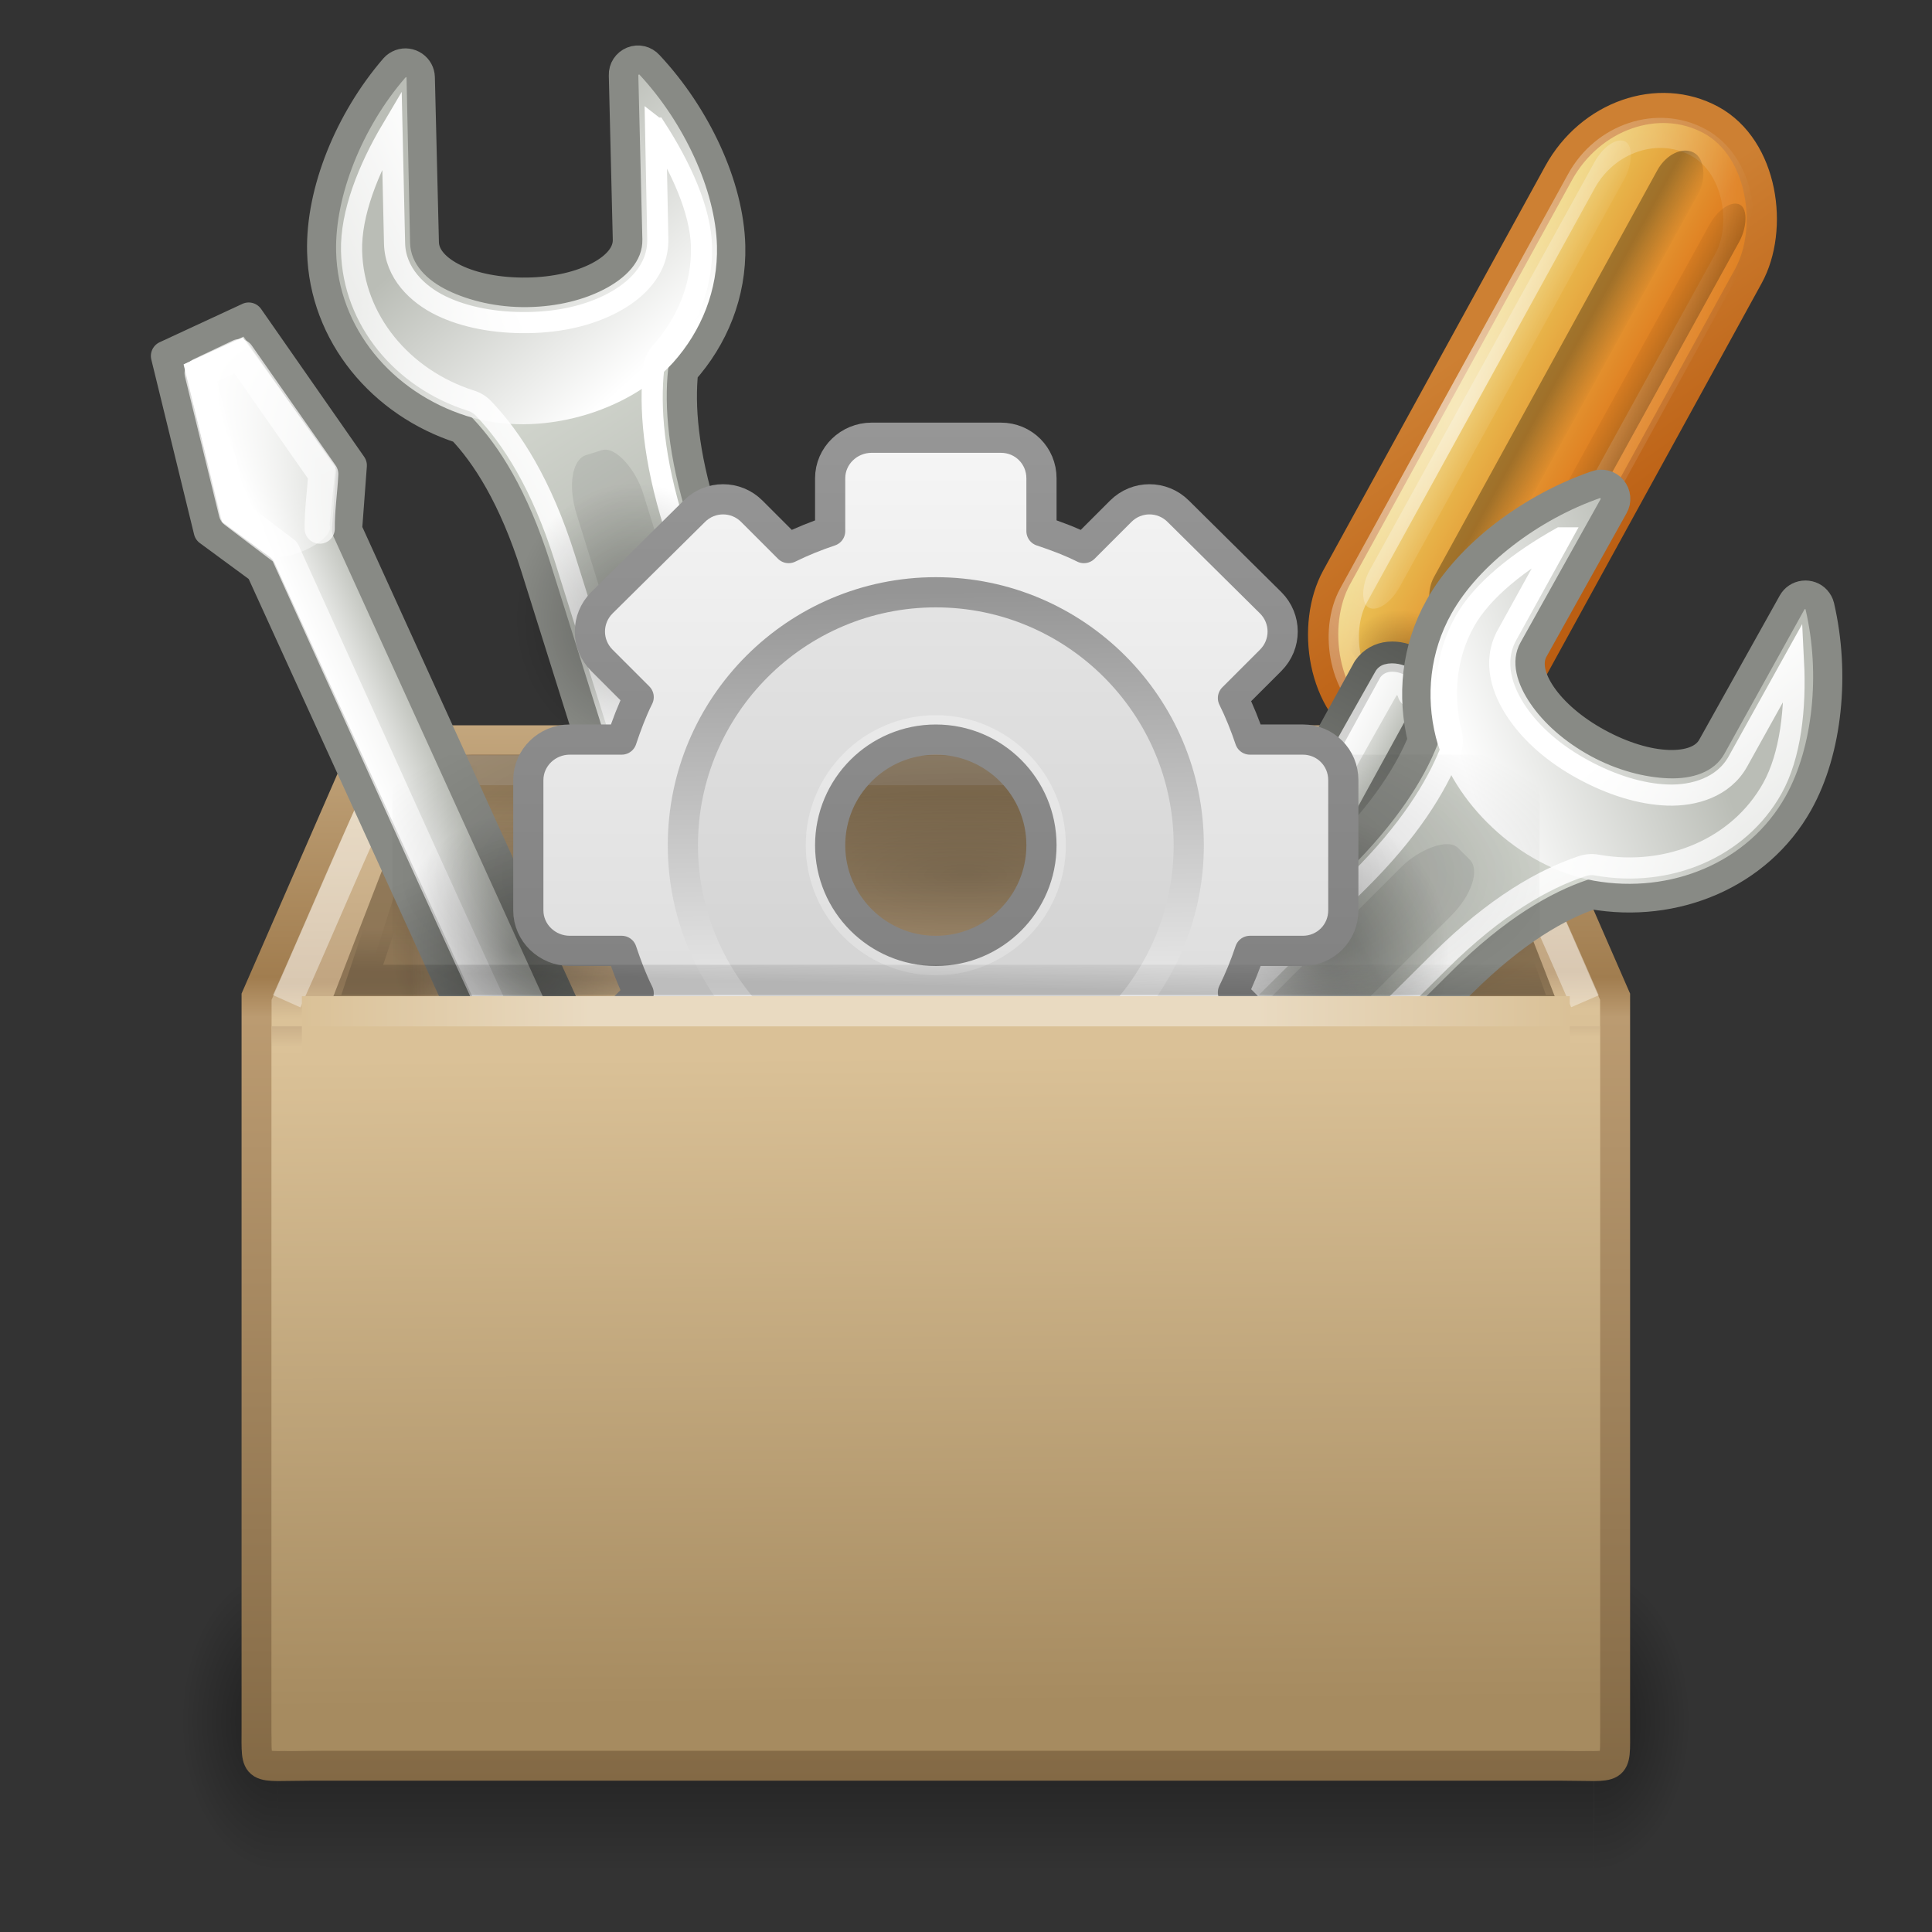 <?xml version="1.0" encoding="UTF-8" standalone="no"?>
<svg
   xmlns:dc="http://purl.org/dc/elements/1.1/"
   xmlns:cc="http://creativecommons.org/ns#"
   xmlns:rdf="http://www.w3.org/1999/02/22-rdf-syntax-ns#"
   xmlns:svg="http://www.w3.org/2000/svg"
   xmlns="http://www.w3.org/2000/svg"
   xmlns:xlink="http://www.w3.org/1999/xlink"
   id="svg2963"
   height="64"
   width="64"
   version="1.1">
  <rect width="100%" height="100%" fill="#333333" stroke="none"/>
  <defs
     id="defs3">
    <linearGradient
       id="linearGradient5784">
      <stop
         offset="0"
         style="stop-color:black;stop-opacity:1"
         id="stop5786" />
      <stop
         offset="1"
         style="stop-color:black;stop-opacity:0"
         id="stop5788" />
    </linearGradient>
    <linearGradient
       id="linearGradient3919">
      <stop
         offset="0"
         style="stop-color:white;stop-opacity:1"
         id="stop3921" />
      <stop
         offset="1"
         style="stop-color:white;stop-opacity:0"
         id="stop3923" />
    </linearGradient>
    <linearGradient
       id="linearGradient3251">
      <stop
         offset="0"
         style="stop-color:#695337;stop-opacity:1"
         id="stop3253" />
      <stop
         offset="1"
         style="stop-color:#695337;stop-opacity:0"
         id="stop3255" />
    </linearGradient>
    <linearGradient
       id="linearGradient3275">
      <stop
         offset="0"
         style="stop-color:white;stop-opacity:0"
         id="stop3277" />
      <stop
         offset="0.245"
         style="stop-color:white;stop-opacity:1"
         id="stop3283" />
      <stop
         offset="0.774"
         style="stop-color:white;stop-opacity:1"
         id="stop3285" />
      <stop
         offset="1"
         style="stop-color:white;stop-opacity:0"
         id="stop3279" />
    </linearGradient>
    <linearGradient
       id="linearGradient3199">
      <stop
         offset="0"
         style="stop-color:#dac197;stop-opacity:1"
         id="stop3201" />
      <stop
         offset="0.239"
         style="stop-color:#c1a581;stop-opacity:1"
         id="stop3203" />
      <stop
         offset="0.276"
         style="stop-color:#dbc298;stop-opacity:1"
         id="stop3205" />
      <stop
         offset="1"
         style="stop-color:#a68b60;stop-opacity:1"
         id="stop3207" />
    </linearGradient>
    <linearGradient
       id="linearGradient3295">
      <stop
         offset="0"
         style="stop-color:#c3a67d;stop-opacity:1"
         id="stop3297" />
      <stop
         offset="0.239"
         style="stop-color:#a17d4f;stop-opacity:1"
         id="stop3299" />
      <stop
         offset="0.276"
         style="stop-color:#bb9b71;stop-opacity:1"
         id="stop3301" />
      <stop
         offset="1"
         style="stop-color:#836945;stop-opacity:1"
         id="stop3303" />
    </linearGradient>
    <linearGradient
       id="linearGradient3681-3">
      <stop
         offset="0"
         style="stop-color:black;stop-opacity:1"
         id="stop3683-8" />
      <stop
         offset="1"
         style="stop-color:black;stop-opacity:0"
         id="stop3685-0" />
    </linearGradient>
    <linearGradient
       id="linearGradient3703-9">
      <stop
         offset="0"
         style="stop-color:black;stop-opacity:0"
         id="stop3705-0" />
      <stop
         offset="0.5"
         style="stop-color:black;stop-opacity:1"
         id="stop3711-2" />
      <stop
         offset="1"
         style="stop-color:black;stop-opacity:0"
         id="stop3707-8" />
    </linearGradient>
    <linearGradient
       gradientTransform="matrix(1.407,0,0,1.47,-2.003,2.069)"
       gradientUnits="userSpaceOnUse"
       xlink:href="#linearGradient3199"
       id="linearGradient3250"
       y2="37.277"
       x2="24.997"
       y1="15.378"
       x1="24.823" />
    <linearGradient
       gradientTransform="matrix(1.098,0,0,0.944,4.659,16.5)"
       gradientUnits="userSpaceOnUse"
       xlink:href="#linearGradient3295"
       id="linearGradient3252"
       y2="45.042"
       x2="15.464"
       y1="7.976"
       x1="15.464" />
    <linearGradient
       gradientTransform="matrix(-1.624,0,0,-1.302,66.366,63.057)"
       gradientUnits="userSpaceOnUse"
       xlink:href="#linearGradient3251"
       id="linearGradient3313"
       y2="21.562"
       x2="13.168"
       y1="21.562"
       x1="11.124" />
    <linearGradient
       gradientTransform="matrix(1.605,0,0,-1.292,-3.642,62.822)"
       gradientUnits="userSpaceOnUse"
       xlink:href="#linearGradient3251"
       id="linearGradient3325"
       y2="21.5"
       x2="12.11"
       y1="21.5"
       x1="10.749" />
    <linearGradient
       gradientTransform="matrix(1.359,0,0,1.333,-0.405,-0.333)"
       gradientUnits="userSpaceOnUse"
       xlink:href="#linearGradient3251"
       id="linearGradient3328"
       y2="24.08"
       x2="22.188"
       y1="20"
       x1="22.188" />
    <radialGradient
       gradientTransform="matrix(0.594,0,0,1.537,-6.659,-103.936)"
       gradientUnits="userSpaceOnUse"
       xlink:href="#linearGradient3681-3"
       id="radialGradient3351"
       fy="41.5"
       fx="5"
       r="5"
       cy="41.5"
       cx="5" />
    <linearGradient
       gradientTransform="matrix(1.757,0,0,1.397,-17.394,-16.412)"
       gradientUnits="userSpaceOnUse"
       xlink:href="#linearGradient3703-9"
       id="linearGradient3353"
       y2="35"
       x2="17.554"
       y1="46"
       x1="17.554" />
    <radialGradient
       gradientTransform="matrix(0.594,0,0,1.537,41.141,-103.936)"
       gradientUnits="userSpaceOnUse"
       xlink:href="#linearGradient3681-3"
       id="radialGradient3355"
       fy="41.5"
       fx="5"
       r="5"
       cy="41.5"
       cx="5" />
    <linearGradient
       spreadMethod="reflect"
       gradientTransform="matrix(1.001,0,0,1.302,6.981,10.714)"
       gradientUnits="userSpaceOnUse"
       xlink:href="#linearGradient3275"
       id="linearGradient3359"
       y2="17.5"
       x2="3.005"
       y1="17.5"
       x1="44.995" />
    <linearGradient
       gradientTransform="matrix(1.41,0,0,1.302,-1.832,0.559)"
       gradientUnits="userSpaceOnUse"
       xlink:href="#linearGradient5784"
       id="linearGradient4137"
       y2="23.531"
       x2="20.812"
       y1="24.594"
       x1="20.781" />
    <linearGradient
       gradientTransform="matrix(1.341,0,0,1.331,-0.521,-0.443)"
       gradientUnits="userSpaceOnUse"
       xlink:href="#linearGradient3919"
       id="linearGradient3777"
       y2="44"
       x2="23"
       y1="19"
       x1="23" />
    <linearGradient
       id="linearGradient7381">
      <stop
         offset="0"
         style="stop-color:#babdb6;stop-opacity:1"
         id="stop7383" />
      <stop
         offset="1"
         style="stop-color:white;stop-opacity:1"
         id="stop7385" />
    </linearGradient>
    <linearGradient
       id="linearGradient7444">
      <stop
         offset="0"
         style="stop-color:#888a85;stop-opacity:1"
         id="stop7446" />
      <stop
         offset="1"
         style="stop-color:#555753;stop-opacity:1"
         id="stop7448" />
    </linearGradient>
    <linearGradient
       id="linearGradient5443">
      <stop
         offset="0"
         style="stop-color:white;stop-opacity:1"
         id="stop5445" />
      <stop
         offset="1"
         style="stop-color:white;stop-opacity:0"
         id="stop5447" />
    </linearGradient>
    <linearGradient
       id="linearGradient6221">
      <stop
         offset="0"
         style="stop-color:black;stop-opacity:1"
         id="stop6223" />
      <stop
         offset="1"
         style="stop-color:black;stop-opacity:0"
         id="stop6225" />
    </linearGradient>
    <linearGradient
       id="linearGradient4093">
      <stop
         offset="0"
         style="stop-color:#bb5e12;stop-opacity:1"
         id="stop4095" />
      <stop
         offset="1"
         style="stop-color:#cd8033;stop-opacity:1"
         id="stop4097" />
    </linearGradient>
    <linearGradient
       id="linearGradient4099">
      <stop
         offset="0"
         style="stop-color:#edd563;stop-opacity:1"
         id="stop4101" />
      <stop
         offset="1"
         style="stop-color:#e08223;stop-opacity:1"
         id="stop4103" />
    </linearGradient>
    <linearGradient
       gradientTransform="matrix(-1.042,0,0,-1.038,46.101,124.36)"
       gradientUnits="userSpaceOnUse"
       xlink:href="#linearGradient7381"
       id="linearGradient3408"
       y2="22.476"
       x2="27.368"
       y1="20.762"
       x1="25.572" />
    <linearGradient
       gradientTransform="matrix(1.047,0,0,1.047,-4.799,64.564)"
       gradientUnits="userSpaceOnUse"
       xlink:href="#linearGradient7444"
       id="linearGradient3410"
       y2="26.885"
       x2="31.089"
       y1="35.624"
       x1="22.376" />
    <linearGradient
       gradientTransform="matrix(-0.732,-0.734,0.732,-0.734,45.137,156.119)"
       gradientUnits="userSpaceOnUse"
       xlink:href="#linearGradient5443"
       id="linearGradient3412"
       y2="12.585"
       x2="54.721"
       y1="1"
       x1="54.765" />
    <linearGradient
       gradientTransform="matrix(1.376,0,0,1.384,-1.267,4.856)"
       gradientUnits="userSpaceOnUse"
       xlink:href="#linearGradient3199"
       id="linearGradient4190"
       y2="37.277"
       x2="24.997"
       y1="15.378"
       x1="24.823" />
    <linearGradient
       gradientTransform="matrix(0.845,-2.9977411e-8,0,1.684,-78.41,-106.396)"
       gradientUnits="userSpaceOnUse"
       xlink:href="#linearGradient4099"
       id="linearGradient4207"
       y2="40.949"
       x2="-10.566"
       y1="40.972"
       x1="-2.197" />
    <linearGradient
       gradientTransform="matrix(1.047,0,0,1.047,-42.287,-49.279)"
       gradientUnits="userSpaceOnUse"
       xlink:href="#linearGradient4093"
       id="linearGradient4209"
       y2="12.324"
       x2="-36.083"
       y1="7.714"
       x1="-45.569" />
    <radialGradient
       gradientTransform="matrix(-1,-1,0.791,-0.791,35.482,136.955)"
       gradientUnits="userSpaceOnUse"
       xlink:href="#linearGradient6221"
       id="radialGradient4211"
       fy="21.623"
       fx="25.977"
       r="2"
       cy="21.623"
       cx="25.977" />
    <radialGradient
       gradientTransform="matrix(2.353,-0.163,0.287,5.973,7.782,-114.743)"
       gradientUnits="userSpaceOnUse"
       xlink:href="#linearGradient5443"
       id="radialGradient4213"
       fy="11.84"
       fx="-39.458"
       r="3.906"
       cy="11.84"
       cx="-39.458" />
    <linearGradient
       gradientTransform="matrix(-1.042,0,0,-1.038,46.101,124.36)"
       gradientUnits="userSpaceOnUse"
       xlink:href="#linearGradient7381"
       id="linearGradient4215"
       y2="22.476"
       x2="27.368"
       y1="20.762"
       x1="25.572" />
    <linearGradient
       gradientTransform="matrix(1.047,0,0,1.047,-4.799,64.564)"
       gradientUnits="userSpaceOnUse"
       xlink:href="#linearGradient7444"
       id="linearGradient4217"
       y2="26.885"
       x2="31.089"
       y1="35.624"
       x1="22.376" />
    <linearGradient
       gradientTransform="matrix(0.603,0,0,1.459,-82.707,-93.637)"
       gradientUnits="userSpaceOnUse"
       xlink:href="#linearGradient6221"
       id="linearGradient4219"
       y2="36.892"
       x2="-6.93"
       y1="36.912"
       x1="-10.939" />
    <linearGradient
       gradientTransform="matrix(0.505,0,0,1.42,-81.183,-91.351)"
       gradientUnits="userSpaceOnUse"
       xlink:href="#linearGradient6221"
       id="linearGradient4221"
       y2="40.309"
       x2="-10.179"
       y1="40.324"
       x1="-7.097" />
    <linearGradient
       gradientTransform="matrix(1.037,0,0,2.149,-142.361,-116.214)"
       gradientUnits="userSpaceOnUse"
       xlink:href="#linearGradient5443"
       id="linearGradient4223"
       y2="37.586"
       x2="56.447"
       y1="37.501"
       x1="58.548" />
    <linearGradient
       gradientTransform="matrix(-0.732,-0.734,0.732,-0.734,45.137,156.119)"
       gradientUnits="userSpaceOnUse"
       xlink:href="#linearGradient5443"
       id="linearGradient4225"
       y2="12.585"
       x2="54.721"
       y1="1"
       x1="54.765" />
    <linearGradient
       id="linearGradient4434-0">
      <stop
         offset="0"
         style="stop-color:#d3d7cf;stop-opacity:1"
         id="stop4436-2" />
      <stop
         offset="0.183"
         style="stop-color:#babdb6;stop-opacity:1"
         id="stop4438-4" />
      <stop
         offset="0.319"
         style="stop-color:white;stop-opacity:1"
         id="stop4440-3" />
      <stop
         offset="0.876"
         style="stop-color:#babdb6;stop-opacity:1"
         id="stop4442-7" />
      <stop
         offset="1"
         style="stop-color:#eeeeec;stop-opacity:1"
         id="stop4444-3" />
    </linearGradient>
    <linearGradient
       id="linearGradient7444-0">
      <stop
         offset="0"
         style="stop-color:#888a85;stop-opacity:1"
         id="stop7446-5" />
      <stop
         offset="1"
         style="stop-color:#555753;stop-opacity:1"
         id="stop7448-2" />
    </linearGradient>
    <linearGradient
       id="linearGradient7381-8">
      <stop
         offset="0"
         style="stop-color:#babdb6;stop-opacity:1"
         id="stop7383-9" />
      <stop
         offset="1"
         style="stop-color:white;stop-opacity:1"
         id="stop7385-8" />
    </linearGradient>
    <linearGradient
       id="linearGradient7421-7">
      <stop
         offset="0"
         style="stop-color:white;stop-opacity:1"
         id="stop7423-9" />
      <stop
         offset="1"
         style="stop-color:white;stop-opacity:0"
         id="stop7425-8" />
    </linearGradient>
    <linearGradient
       gradientTransform="translate(55.75,906.777)"
       gradientUnits="userSpaceOnUse"
       xlink:href="#linearGradient4434-0"
       id="linearGradient4613"
       y2="81.926"
       x2="335.3"
       y1="64.295"
       x1="304.762" />
    <linearGradient
       gradientTransform="translate(55.75,906.777)"
       gradientUnits="userSpaceOnUse"
       xlink:href="#linearGradient7444-0"
       id="linearGradient4615"
       y2="99.274"
       x2="330.061"
       y1="70.282"
       x1="324.497" />
    <linearGradient
       gradientTransform="translate(55.75,906.777)"
       gradientUnits="userSpaceOnUse"
       xlink:href="#linearGradient7381-8"
       id="linearGradient4617"
       y2="60.768"
       x2="308.649"
       y1="58.443"
       x1="302.292" />
    <linearGradient
       gradientUnits="userSpaceOnUse"
       xlink:href="#linearGradient7421-7"
       id="linearGradient4619"
       y2="88.006"
       x2="317.161"
       y1="75.575"
       x1="326.602" />
    <linearGradient
       gradientTransform="translate(55.75,906.777)"
       gradientUnits="userSpaceOnUse"
       xlink:href="#linearGradient4434-0"
       id="linearGradient4633"
       y2="81.926"
       x2="335.3"
       y1="64.295"
       x1="304.762" />
    <linearGradient
       gradientTransform="translate(55.75,906.777)"
       gradientUnits="userSpaceOnUse"
       xlink:href="#linearGradient7444-0"
       id="linearGradient4635"
       y2="99.274"
       x2="330.061"
       y1="70.282"
       x1="324.497" />
    <linearGradient
       gradientTransform="translate(55.75,906.777)"
       gradientUnits="userSpaceOnUse"
       xlink:href="#linearGradient7381-8"
       id="linearGradient4637"
       y2="60.768"
       x2="308.649"
       y1="58.443"
       x1="302.292" />
    <linearGradient
       gradientUnits="userSpaceOnUse"
       xlink:href="#linearGradient7421-7"
       id="linearGradient4639"
       y2="88.006"
       x2="317.161"
       y1="75.575"
       x1="326.602" />
    <linearGradient
       id="linearGradient5128">
      <stop
         offset="0"
         style="stop-color:white;stop-opacity:1"
         id="stop5130" />
      <stop
         offset="1"
         style="stop-color:#959595;stop-opacity:1"
         id="stop5132" />
    </linearGradient>
    <linearGradient
       gradientUnits="userSpaceOnUse"
       id="linearGradient3309"
       y2="122.899"
       x2="63.999"
       y1="3.1"
       x1="63.999">
      <stop
         offset="0"
         style="stop-color:#f6f6f6;stop-opacity:1"
         id="stop3311" />
      <stop
         offset="1"
         style="stop-color:#d2d2d2;stop-opacity:1"
         id="stop3313" />
    </linearGradient>
    <linearGradient
       id="linearGradient3397">
      <stop
         offset="0"
         style="stop-color:#969696;stop-opacity:1"
         id="stop3399" />
      <stop
         offset="1"
         style="stop-color:#787878;stop-opacity:1"
         id="stop3401" />
    </linearGradient>
    <linearGradient
       gradientTransform="translate(-1.715,54.525)"
       gradientUnits="userSpaceOnUse"
       xlink:href="#linearGradient3309"
       id="linearGradient5776"
       y2="47.012"
       x2="32.036"
       y1="19"
       x1="32.036" />
    <linearGradient
       gradientTransform="translate(-1.715,54.525)"
       gradientUnits="userSpaceOnUse"
       xlink:href="#linearGradient3397"
       id="linearGradient5778"
       y2="47.045"
       x2="25.923"
       y1="19"
       x1="25.923" />
    <linearGradient
       gradientTransform="matrix(0.201,0,0,0.201,16.396,74.836)"
       gradientUnits="userSpaceOnUse"
       xlink:href="#linearGradient5128"
       id="linearGradient5780"
       y2="20.895"
       x2="84.639"
       y1="105.105"
       x1="86.133" />
    <radialGradient
       gradientTransform="matrix(1.105,-2.068421e-7,6.8947368e-8,0.368,-3.368,18.316)"
       gradientUnits="userSpaceOnUse"
       xlink:href="#linearGradient5784"
       id="radialGradient5790"
       fy="29"
       fx="32"
       r="19"
       cy="29"
       cx="32" />
    <radialGradient
       gradientTransform="matrix(1,0,0,1.2,0,-4)"
       gradientUnits="userSpaceOnUse"
       xlink:href="#linearGradient5784"
       id="radialGradient5800"
       fy="20"
       fx="21.5"
       r="2.5"
       cy="20"
       cx="21.5" />
    <radialGradient
       gradientTransform="matrix(1,0,0,1.2,0,-4)"
       gradientUnits="userSpaceOnUse"
       xlink:href="#linearGradient5784"
       id="radialGradient5804"
       fy="20"
       fx="21.5"
       r="2.5"
       cy="20"
       cx="21.5" />
    <radialGradient
       gradientTransform="matrix(1,0,0,1.2,0,-4)"
       gradientUnits="userSpaceOnUse"
       xlink:href="#linearGradient5784"
       id="radialGradient5808"
       fy="20"
       fx="21.5"
       r="2.5"
       cy="20"
       cx="21.5" />
  </defs>
  <g
     style="opacity:0.4;display:inline"
     id="g3305"
     transform="matrix(1.079,0,0,0.651,5.212,30.862)">
    <rect
       style="fill:url(#radialGradient3351);fill-opacity:1;stroke:none"
       id="rect2484"
       transform="scale(-1,-1)"
       y="-47.848"
       x="-3.69"
       height="15.367"
       width="2.96" />
    <rect
       style="fill:url(#linearGradient3353);fill-opacity:1;stroke:none"
       id="rect2486"
       y="32.482"
       x="3.69"
       height="15.367"
       width="40.412" />
    <rect
       style="fill:url(#radialGradient3355);fill-opacity:1;stroke:none;display:inline"
       id="rect3444"
       transform="scale(1,-1)"
       y="-47.848"
       x="44.11"
       height="15.367"
       width="2.96" />
  </g>
  <path
     style="fill:url(#linearGradient3250);fill-opacity:1;fill-rule:nonzero;stroke:url(#linearGradient3252);stroke-width:0.994;stroke-linecap:round;stroke-linejoin:miter;stroke-miterlimit:4;stroke-opacity:1;stroke-dasharray:none;stroke-dashoffset:0;marker:none;visibility:visible;display:block;overflow:visible"
     id="path2488"
     d="m 14.549,24.523 32.375,0 c 1.89,0 2.74,-0.27 3.283,0.944 l 3.295,7.551 0,24.231 c 0,1.466 0.113,1.242 -1.777,1.242 l -41.449,0 c -1.89,0 -1.777,0.224 -1.777,-1.242 l 0,-24.231 3.295,-7.551 c 0.528,-1.19 0.866,-0.944 2.756,-0.944 z" />
  <path
     style="opacity:0.5;fill:none;stroke:url(#linearGradient3777);stroke-width:0.994;stroke-linecap:butt;stroke-linejoin:miter;stroke-miterlimit:4;stroke-opacity:1;stroke-dasharray:none;stroke-dashoffset:0;marker:none;visibility:visible;display:block;overflow:visible"
     id="path4194"
     d="m 52.503,33.168 c -1.102,-2.544 -2.256,-5.069 -3.325,-7.625 -0.874,-0.102 -2.122,-2.05e-4 -3.152,-0.029 -11.044,-1.7e-5 -22.089,2.8e-5 -33.133,0 -1.187,2.523 -2.254,5.107 -3.395,7.654" />
  <path
     style="opacity:0.6;color:black;fill:url(#linearGradient3328);fill-opacity:1;fill-rule:nonzero;stroke:none;stroke-width:1;marker:none;visibility:visible;display:block;overflow:visible"
     id="path3692"
     d="m 15.611,25 c -0.563,0 -0.744,0.094 -0.892,0.208 -0.149,0.114 -0.341,0.356 -0.51,0.833 L 12,33 51,33 48.748,26.292 C 48.465,25.6 48.262,25.377 48.069,25.25 47.876,25.123 47.581,25 46.922,25 l -31.31,0 z" />
  <path
     style="opacity:0.6;color:black;fill:url(#linearGradient3325);fill-opacity:1;fill-rule:nonzero;stroke:none;stroke-width:1;marker:none;visibility:visible;display:block;overflow:visible"
     id="path3694"
     d="m 15.262,25.367 c -0.665,0 -0.878,0.091 -1.053,0.202 -0.175,0.111 -0.403,0.345 -0.602,0.807 L 11,33.116 l 7.822,0 0,-7.749 -3.56,0 z" />
  <path
     style="opacity:0.67;color:black;fill:url(#linearGradient3313);fill-opacity:1;fill-rule:nonzero;stroke:none;stroke-width:1;marker:none;visibility:visible;display:block;overflow:visible"
     id="path3696"
     d="m 47.229,25.298 c 0.673,0 0.888,0.092 1.066,0.203 0.178,0.112 0.408,0.348 0.609,0.814 l 2.64,6.795 -7.919,0 0,-7.812 3.604,0 z" />
  <g
     id="g3403"
     transform="matrix(0.937,0.35,0.35,-0.937,-38.326,117.394)">
    <path
       style="fill:url(#linearGradient3408);fill-opacity:1;stroke:url(#linearGradient3410);stroke-width:1;stroke-linecap:round;stroke-linejoin:round;stroke-miterlimit:4;stroke-opacity:1;stroke-dasharray:none"
       id="path3397"
       d="m 6.222,116.384 4.912,-3.393 0.596,-2.049 15.225,-15.249 c 1.035,-1.168 -0.917,-3.239 -2.211,-2.202 l -15.231,15.228 -2.058,0.584 -3.355,4.932 c 0,0 2.122,2.148 2.122,2.148 z" />
    <path
       style="fill:url(#linearGradient3412);fill-opacity:1;stroke:none"
       id="path3399"
       d="m 6.271,115.698 4.372,-2.933 0.489,-1.867 c 0.403,-0.466 -1.176,-1.936 -1.602,-1.605 l -1.839,0.514 -2.927,4.382 c 0.575,0.576 0.932,0.934 1.506,1.51 z" />
    <path
       style="opacity:0.7;fill:none;stroke:white;stroke-width:1;stroke-linecap:round;stroke-linejoin:round;stroke-miterlimit:4;stroke-opacity:1"
       id="path3401"
       d="m 26.317,94.999 c 0.077,-0.383 -0.457,-0.862 -0.823,-0.861 -5.169,5.021 -10.344,10.3 -15.435,15.403 l -2.036,0.613 c -0.893,1.313 -1.787,2.626 -2.68,3.94 0.338,0.349 0.676,0.698 1.014,1.047 1.33,-0.916 2.661,-1.832 3.991,-2.748 0.182,-0.574 0.308,-1.18 0.523,-1.734" />
  </g>
  <g
     style="display:inline"
     id="g6402"
     transform="matrix(1.045,0.55,-0.55,1.044,171.344,-1197.095)">
    <path
       style="fill:url(#linearGradient4613);fill-opacity:1;fill-rule:evenodd;stroke:url(#linearGradient4615);stroke-width:0.847;stroke-linecap:round;stroke-linejoin:round;stroke-miterlimit:4;stroke-opacity:1;stroke-dasharray:none;stroke-dashoffset:0.361;display:inline;enable-background:new"
       id="path6912"
       d="m 354.902,961.714 c -0.046,0.049 -0.079,0.109 -0.095,0.175 -0.435,1.875 -0.229,4.03 0.596,5.506 1.127,2.017 3.475,2.979 5.773,2.572 0.939,0.316 2.185,1.012 3.662,2.479 l 18.436,18.313 3.473,-3.45 -18.436,-18.313 c -1.331,-1.322 -2.03,-2.456 -2.388,-3.351 0.31,-1.237 0.184,-2.559 -0.469,-3.728 -0.825,-1.476 -2.556,-2.781 -4.391,-3.418 -0.157,-0.058 -0.331,-0.014 -0.438,0.113 -0.107,0.127 -0.126,0.308 -0.042,0.453 l 2.246,4.028 c 0.202,0.361 0.097,0.825 -0.229,1.3 -0.328,0.479 -0.874,0.958 -1.573,1.339 -0.699,0.381 -1.398,0.59 -1.982,0.61 -0.581,0.02 -1.037,-0.141 -1.239,-0.503 l -2.26,-4.05 c -0.063,-0.112 -0.174,-0.186 -0.302,-0.201 -0.128,-0.015 -0.258,0.031 -0.343,0.126 l -2e-5,0 z" />
    <path
       style="fill:url(#linearGradient4617);fill-opacity:1;fill-rule:evenodd;stroke:none;display:inline;enable-background:new"
       id="path7379"
       d="m 360.938,958.84 c 0.019,0.007 0.007,0.031 0,0.031 l 2.25,4.031 c 0.304,0.543 0.085,1.184 -0.281,1.719 -0.369,0.54 -0.942,1.062 -1.688,1.469 -0.747,0.407 -1.531,0.603 -2.188,0.625 -0.655,0.022 -1.27,-0.165 -1.562,-0.688 l -2.25,-4.062 c -0.013,-0.002 -0.033,0.002 -0.031,0 0.021,-0.022 0.004,0.016 0,0.031 -0.415,1.788 -0.2,3.855 0.562,5.219 1.043,1.866 3.219,2.757 5.375,2.375 2.145,-0.384 3.98,-2.253 4.438,-4.031 0.289,-1.152 0.166,-2.389 -0.438,-3.469 -0.76,-1.36 -2.432,-2.641 -4.188,-3.25 l 5e-5,-1e-4 z" />
    <path
       style="fill:none;stroke:url(#linearGradient4619);stroke-width:0.593;stroke-linecap:round;stroke-linejoin:miter;stroke-miterlimit:4;stroke-opacity:1;stroke-dasharray:none;stroke-dashoffset:0.361;display:inline;enable-background:new"
       id="path6394"
       transform="translate(55.75,906.777)"
       d="m 306.312,53.188 1.5,2.719 c 0.427,0.763 0.134,1.581 -0.281,2.188 -0.419,0.612 -1.042,1.157 -1.844,1.594 -0.805,0.439 -1.631,0.694 -2.375,0.719 -0.745,0.025 -1.568,-0.221 -1.969,-0.938 l -1.562,-2.812 c -0.067,1.318 0.084,2.649 0.594,3.562 0.94,1.683 2.924,2.507 4.906,2.156 0.145,-0.029 0.298,-0.018 0.438,0.031 1.075,0.362 2.419,1.117 3.969,2.656 l 18.438,18.312 2.281,-2.25 -18.438,-18.312 c -1.398,-1.388 -2.158,-2.613 -2.562,-3.625 -0.061,-0.158 -0.072,-0.335 -0.031,-0.5 0.263,-1.048 0.168,-2.185 -0.375,-3.156 -0.496,-0.888 -1.546,-1.701 -2.688,-2.344 l -5e-5,0 z" />
    <rect
       style="opacity:0.08;fill:black;fill-opacity:1;fill-rule:evenodd;stroke:none;display:inline;enable-background:new"
       id="rect7166"
       transform="matrix(0.707,-0.707,0.707,0.707,0,0)"
       y="943.147"
       x="-428.175"
       ry="1.493"
       rx="0.747"
       height="30.755"
       width="1.956" />
    <g
       style="opacity:0.489;display:inline;enable-background:new"
       id="g7440-00"
       transform="translate(55.75,906.777)" />
  </g>
  <g
     id="g4196"
     transform="matrix(0.742,-0.216,0.216,0.742,6.746,-41.854)">
    <rect
       style="fill:url(#linearGradient4207);fill-opacity:1;stroke:url(#linearGradient4209);stroke-width:1.294;stroke-linecap:round;stroke-linejoin:round;stroke-miterlimit:4;stroke-opacity:1;stroke-dasharray:none"
       id="rect5288"
       transform="matrix(-0.711,-0.703,0.707,-0.707,0,0)"
       y="-51.386"
       x="-89.817"
       ry="5.12"
       rx="5.12"
       height="30.017"
       width="9.256" />
    <path
       style="opacity:0.3;fill:url(#radialGradient4211);fill-opacity:1;stroke:none"
       id="path4983"
       d="m 24.606,90.829 a 3.5,2 45.846 0 1 4.876,5.022 3.5,2 45.846 1 1 -4.876,-5.022 z" />
    <rect
       style="opacity:0.6;fill:none;stroke:url(#radialGradient4213);stroke-width:1.294;stroke-linecap:round;stroke-linejoin:round;stroke-miterlimit:4;stroke-opacity:1;stroke-dasharray:none"
       id="rect5292"
       transform="matrix(-0.712,-0.702,0.708,-0.707,0,0)"
       y="-50.518"
       x="-88.78"
       ry="3.84"
       rx="3.84"
       height="27.938"
       width="7.178" />
    <path
       style="fill:url(#linearGradient4215);fill-opacity:1;stroke:url(#linearGradient4217);stroke-width:1.294;stroke-linecap:round;stroke-linejoin:round;stroke-miterlimit:4;stroke-opacity:1;stroke-dasharray:none"
       id="path5286"
       d="m 6.222,116.384 4.912,-3.393 0.596,-2.049 15.225,-15.249 c 1.035,-1.168 -0.917,-3.239 -2.211,-2.202 l -15.231,15.228 -2.058,0.584 -3.355,4.932 c 0,0 2.122,2.148 2.122,2.148 z" />
    <rect
       style="opacity:0.3;fill:url(#linearGradient4219);fill-opacity:1;stroke:none"
       id="rect2804"
       transform="matrix(-0.713,-0.702,0.708,-0.706,0,0)"
       y="-46.964"
       x="-88.738"
       ry="1.408"
       rx="1.28"
       height="22.806"
       width="1.472" />
    <rect
       style="opacity:0.3;fill:url(#linearGradient4221);fill-opacity:1;stroke:none"
       id="rect5290"
       transform="matrix(-0.713,-0.701,0.707,-0.707,0,0)"
       y="-45.912"
       x="-86.231"
       ry="1.408"
       rx="1.28"
       height="22.719"
       width="2.019" />
    <rect
       style="opacity:0.25;fill:url(#linearGradient4223);fill-opacity:1;stroke:none"
       id="rect5398"
       transform="matrix(-0.713,-0.702,0.708,-0.706,0,0)"
       y="-46.914"
       x="-83.133"
       ry="1.408"
       rx="1.28"
       height="22.806"
       width="1.472" />
    <path
       style="fill:url(#linearGradient4225);fill-opacity:1;stroke:none"
       id="path5450"
       d="m 6.271,115.698 4.372,-2.933 0.489,-1.867 c 0.403,-0.466 -1.176,-1.936 -1.602,-1.605 l -1.839,0.514 -2.927,4.382 c 0.575,0.576 0.932,0.934 1.506,1.51 z" />
    <path
       style="opacity:0.7;fill:none;stroke:white;stroke-width:1.294;stroke-linecap:round;stroke-linejoin:round;stroke-miterlimit:4;stroke-opacity:1"
       id="path4979"
       d="m 26.317,94.999 c 0.077,-0.383 -0.457,-0.862 -0.823,-0.861 -5.169,5.021 -10.344,10.3 -15.435,15.403 l -2.036,0.613 c -0.893,1.313 -1.787,2.626 -2.68,3.94 0.338,0.349 0.676,0.698 1.014,1.047 1.33,-0.916 2.661,-1.832 3.991,-2.748 0.182,-0.574 0.308,-1.18 0.523,-1.734" />
  </g>
  <g
     style="display:inline"
     id="g4621"
     transform="matrix(-1.181,0,0,1.18,479.294,-1114.941)">
    <path
       style="fill:url(#linearGradient4633);fill-opacity:1;fill-rule:evenodd;stroke:url(#linearGradient4635);stroke-width:0.847;stroke-linecap:round;stroke-linejoin:round;stroke-miterlimit:4;stroke-opacity:1;stroke-dasharray:none;stroke-dashoffset:0.361;display:inline;enable-background:new"
       id="path4623"
       d="m 354.902,961.714 c -0.046,0.049 -0.079,0.109 -0.095,0.175 -0.435,1.875 -0.229,4.03 0.596,5.506 1.127,2.017 3.475,2.979 5.773,2.572 0.939,0.316 2.185,1.012 3.662,2.479 l 18.436,18.313 3.473,-3.45 -18.436,-18.313 c -1.331,-1.322 -2.03,-2.456 -2.388,-3.351 0.31,-1.237 0.184,-2.559 -0.469,-3.728 -0.825,-1.476 -2.556,-2.781 -4.391,-3.418 -0.157,-0.058 -0.331,-0.014 -0.438,0.113 -0.107,0.127 -0.126,0.308 -0.042,0.453 l 2.246,4.028 c 0.202,0.361 0.097,0.825 -0.229,1.3 -0.328,0.479 -0.874,0.958 -1.573,1.339 -0.699,0.381 -1.398,0.59 -1.982,0.61 -0.581,0.02 -1.037,-0.141 -1.239,-0.503 l -2.26,-4.05 c -0.063,-0.112 -0.174,-0.186 -0.302,-0.201 -0.128,-0.015 -0.258,0.031 -0.343,0.126 l -2e-5,0 z" />
    <path
       style="fill:url(#linearGradient4637);fill-opacity:1;fill-rule:evenodd;stroke:none;display:inline;enable-background:new"
       id="path4625"
       d="m 360.938,958.84 c 0.019,0.007 0.007,0.031 0,0.031 l 2.25,4.031 c 0.304,0.543 0.085,1.184 -0.281,1.719 -0.369,0.54 -0.942,1.062 -1.688,1.469 -0.747,0.407 -1.531,0.603 -2.188,0.625 -0.655,0.022 -1.27,-0.165 -1.562,-0.688 l -2.25,-4.062 c -0.013,-0.002 -0.033,0.002 -0.031,0 0.021,-0.022 0.004,0.016 0,0.031 -0.415,1.788 -0.2,3.855 0.562,5.219 1.043,1.866 3.219,2.757 5.375,2.375 2.145,-0.384 3.98,-2.253 4.438,-4.031 0.289,-1.152 0.166,-2.389 -0.438,-3.469 -0.76,-1.36 -2.432,-2.641 -4.188,-3.25 l 5e-5,-1e-4 z" />
    <path
       style="fill:none;stroke:url(#linearGradient4639);stroke-width:0.593;stroke-linecap:round;stroke-linejoin:miter;stroke-miterlimit:4;stroke-opacity:1;stroke-dasharray:none;stroke-dashoffset:0.361;display:inline;enable-background:new"
       id="path4627"
       transform="translate(55.75,906.777)"
       d="m 306.312,53.188 1.5,2.719 c 0.427,0.763 0.134,1.581 -0.281,2.188 -0.419,0.612 -1.042,1.157 -1.844,1.594 -0.805,0.439 -1.631,0.694 -2.375,0.719 -0.745,0.025 -1.568,-0.221 -1.969,-0.938 l -1.562,-2.812 c -0.067,1.318 0.084,2.649 0.594,3.562 0.94,1.683 2.924,2.507 4.906,2.156 0.145,-0.029 0.298,-0.018 0.438,0.031 1.075,0.362 2.419,1.117 3.969,2.656 l 18.438,18.312 2.281,-2.25 -18.438,-18.312 c -1.398,-1.388 -2.158,-2.613 -2.562,-3.625 -0.061,-0.158 -0.072,-0.335 -0.031,-0.5 0.263,-1.048 0.168,-2.185 -0.375,-3.156 -0.496,-0.888 -1.546,-1.701 -2.688,-2.344 l -5e-5,0 z" />
    <rect
       style="opacity:0.08;fill:black;fill-opacity:1;fill-rule:evenodd;stroke:none;display:inline;enable-background:new"
       id="rect4629"
       transform="matrix(0.707,-0.707,0.707,0.707,0,0)"
       y="943.147"
       x="-428.175"
       ry="1.493"
       rx="0.747"
       height="30.755"
       width="1.956" />
    <g
       style="opacity:0.489;display:inline;enable-background:new"
       id="g4631"
       transform="translate(55.75,906.777)" />
  </g>
  <rect
     style="opacity:0.3;fill:url(#radialGradient5790);fill-opacity:1;stroke:none"
     id="rect5782"
     y="25"
     x="13"
     height="8"
     width="38" />
  <path
     style="opacity:0.3;fill:url(#radialGradient5800);fill-opacity:1;stroke:none"
     id="path5792"
     transform="matrix(1.6,0,0,1.5,-13.4,-9.5)"
     d="m 24,20 a 2.5,3 0 1 1 -5,0 2.5,3 0 1 1 5,0 z" />
  <path
     style="opacity:0.3;fill:url(#radialGradient5804);fill-opacity:1;stroke:none"
     id="path5802"
     transform="matrix(1.6,0,0,1.5,9.6,1.5)"
     d="m 24,20 a 2.5,3 0 1 1 -5,0 2.5,3 0 1 1 5,0 z" />
  <path
     style="opacity:0.3;fill:url(#radialGradient5808);fill-opacity:1;stroke:none"
     id="path5806"
     transform="matrix(1.6,0,0,1.5,-17.4,1.5)"
     d="m 24,20 a 2.5,3 0 1 1 -5,0 2.5,3 0 1 1 5,0 z" />
  <g
     id="g5771"
     transform="translate(1.715,-59.525)">
    <path
       style="fill:url(#linearGradient5776);fill-opacity:1;fill-rule:nonzero;stroke:url(#linearGradient5778);stroke-width:1;stroke-linecap:butt;stroke-linejoin:round;stroke-miterlimit:4;stroke-opacity:1;stroke-dasharray:none;stroke-dashoffset:0;marker:none;visibility:visible;display:block;overflow:visible;enable-background:accumulate"
       id="rect2576"
       d="m 27.16,74.025 c -0.749,0 -1.375,0.595 -1.375,1.344 l 0,1.75 c -0.473,0.159 -0.933,0.343 -1.375,0.562 l -1.219,-1.219 c -0.529,-0.529 -1.377,-0.529 -1.906,0 l -3.062,3.031 c -0.529,0.529 -0.529,1.377 0,1.906 l 1.219,1.219 c -0.224,0.45 -0.401,0.924 -0.562,1.406 l -1.719,0 c -0.749,0 -1.375,0.595 -1.375,1.344 l 0,4.312 c -2e-6,0.749 0.626,1.344 1.375,1.344 l 1.719,0 c 0.162,0.482 0.338,0.956 0.562,1.406 l -1.219,1.219 c -0.529,0.529 -0.529,1.377 0,1.906 l 3.062,3.031 c 0.529,0.529 1.377,0.529 1.906,0 l 1.219,-1.219 c 0.442,0.219 0.902,0.404 1.375,0.562 l 0,1.75 c -10e-7,0.749 0.626,1.344 1.375,1.344 l 4.281,0 c 0.749,0 1.344,-0.595 1.344,-1.344 l 0,-1.75 c 0.482,-0.162 0.956,-0.338 1.406,-0.562 l 1.219,1.219 c 0.529,0.529 1.377,0.529 1.906,0 l 3.062,-3.031 c 0.529,-0.529 0.529,-1.377 0,-1.906 l -1.25,-1.25 c 0.219,-0.442 0.404,-0.902 0.562,-1.375 l 1.75,0 c 0.749,0 1.344,-0.595 1.344,-1.344 l 0,-4.312 c 1e-6,-0.749 -0.595,-1.344 -1.344,-1.344 l -1.75,0 c -0.159,-0.473 -0.343,-0.933 -0.562,-1.375 l 1.25,-1.25 c 0.529,-0.529 0.529,-1.377 0,-1.906 l -3.062,-3.031 c -0.529,-0.529 -1.377,-0.529 -1.906,0 l -1.219,1.219 c -0.45,-0.224 -0.924,-0.401 -1.406,-0.562 l 0,-1.75 c 10e-7,-0.749 -0.595,-1.344 -1.344,-1.344 l -4.281,0 z m 2.125,10 c 1.932,0 3.5,1.568 3.5,3.5 0,1.932 -1.568,3.5 -3.5,3.5 -1.932,0 -3.5,-1.568 -3.5,-3.5 -10e-7,-1.932 1.568,-3.5 3.5,-3.5 z" />
    <path
       style="opacity:0.05;fill:black;fill-opacity:1;stroke:none"
       id="path3315"
       d="m 29.285,79.525 c -4.411,0 -8,3.589 -8,8 0,4.411 3.589,8 8,8 4.411,0 8,-3.589 8,-8 0,-4.411 -3.589,-8 -8,-8 z m 0,3.692 c 2.378,0 4.308,1.93 4.308,4.308 0,2.378 -1.93,4.308 -4.308,4.308 -2.378,0 -4.308,-1.93 -4.308,-4.308 0,-2.378 1.93,-4.308 4.308,-4.308 z" />
    <path
       style="fill:none;stroke:url(#linearGradient5780);stroke-width:1;stroke-miterlimit:4;stroke-dasharray:none"
       id="path28"
       d="m 29.285,79.145 c -4.62,0 -8.379,3.759 -8.379,8.379 0,4.62 3.759,8.379 8.379,8.379 4.62,0 8.379,-3.759 8.379,-8.379 0,-4.62 -3.759,-8.379 -8.379,-8.379 z" />
  </g>
  <path
     style="fill:url(#linearGradient4190);fill-opacity:1;fill-rule:nonzero;stroke:none;stroke-width:0.994;marker:none;visibility:visible;display:block;overflow:visible"
     id="path3416"
     d="m 52.999,34 0,22.819 c 0,1.381 0.11,1.17 -1.737,1.17 l -40.524,0 C 8.89,57.988 9,58.199 9,56.819 L 9,34 52.999,34 z" />
  <path
     style="opacity:0.5;fill:none;stroke:url(#linearGradient3777);stroke-width:0.994;stroke-linecap:round;stroke-linejoin:miter;stroke-miterlimit:4;stroke-opacity:1;stroke-dasharray:none;stroke-dashoffset:0;marker:none;visibility:visible;display:block;overflow:visible"
     id="path3772"
     d="m 9.497,33.5 c 0,8.112 0,15.891 0,24.003 14.335,0 28.671,0 43.006,0 0,-8.112 0,-15.891 0,-24.003" />
  <rect
     style="fill:#dac197;fill-opacity:1;stroke:none"
     id="rect4133"
     y="33"
     x="10"
     height="2"
     width="42" />
  <path
     style="opacity:0.4;fill:none;stroke:url(#linearGradient3359);stroke-width:1px;stroke-linecap:square;stroke-linejoin:miter;stroke-opacity:1;display:inline"
     id="path3357"
     d="m 10.489,33.5 41.023,0" />
  <g
     style="opacity:0.489;display:inline;enable-background:new"
     id="g7440"
     transform="matrix(1.363,0,0,1.362,-402.217,2.925)" />
  <g
     style="opacity:0.489;display:inline;enable-background:new"
     id="g7440-6"
     transform="matrix(1.121,0,0,1.12,-358.465,111.219)" />
  <g
     style="opacity:0.489;display:inline;enable-background:new"
     id="g7440-0"
     transform="matrix(1.121,0,0,1.12,-422.243,95.131)" />
  <g
     style="opacity:0.489;display:inline;enable-background:new"
     id="g7440-03"
     transform="matrix(1.121,0,0,1.12,-420.243,91.131)" />
  <g
     style="opacity:0.489;display:inline;enable-background:new"
     id="g7440-8"
     transform="matrix(1.181,0,0,1.18,-446.248,111.239)" />
  <path
     style="opacity:0.15;color:black;fill:none;stroke:url(#linearGradient4137);stroke-width:1;stroke-linecap:butt;stroke-linejoin:miter;stroke-miterlimit:4;stroke-opacity:1;stroke-dashoffset:0;marker:none;visibility:visible;display:block;overflow:visible"
     id="path3730"
     d="m 14.775,25.949 c -0.252,0 -0.393,0.028 -0.441,0.041 -0.047,0.012 -0.003,0.01 -0.044,0.041 -0.008,0.006 -0.164,0.103 -0.308,0.488 L 12,32.459 l 38.5,0 -2.026,-5.656 0,-0.041 c -0.245,-0.549 -0.37,-0.648 -0.441,-0.692 -0.099,-0.061 -0.199,-0.122 -0.793,-0.122 l -32.465,0 z" />
</svg>
